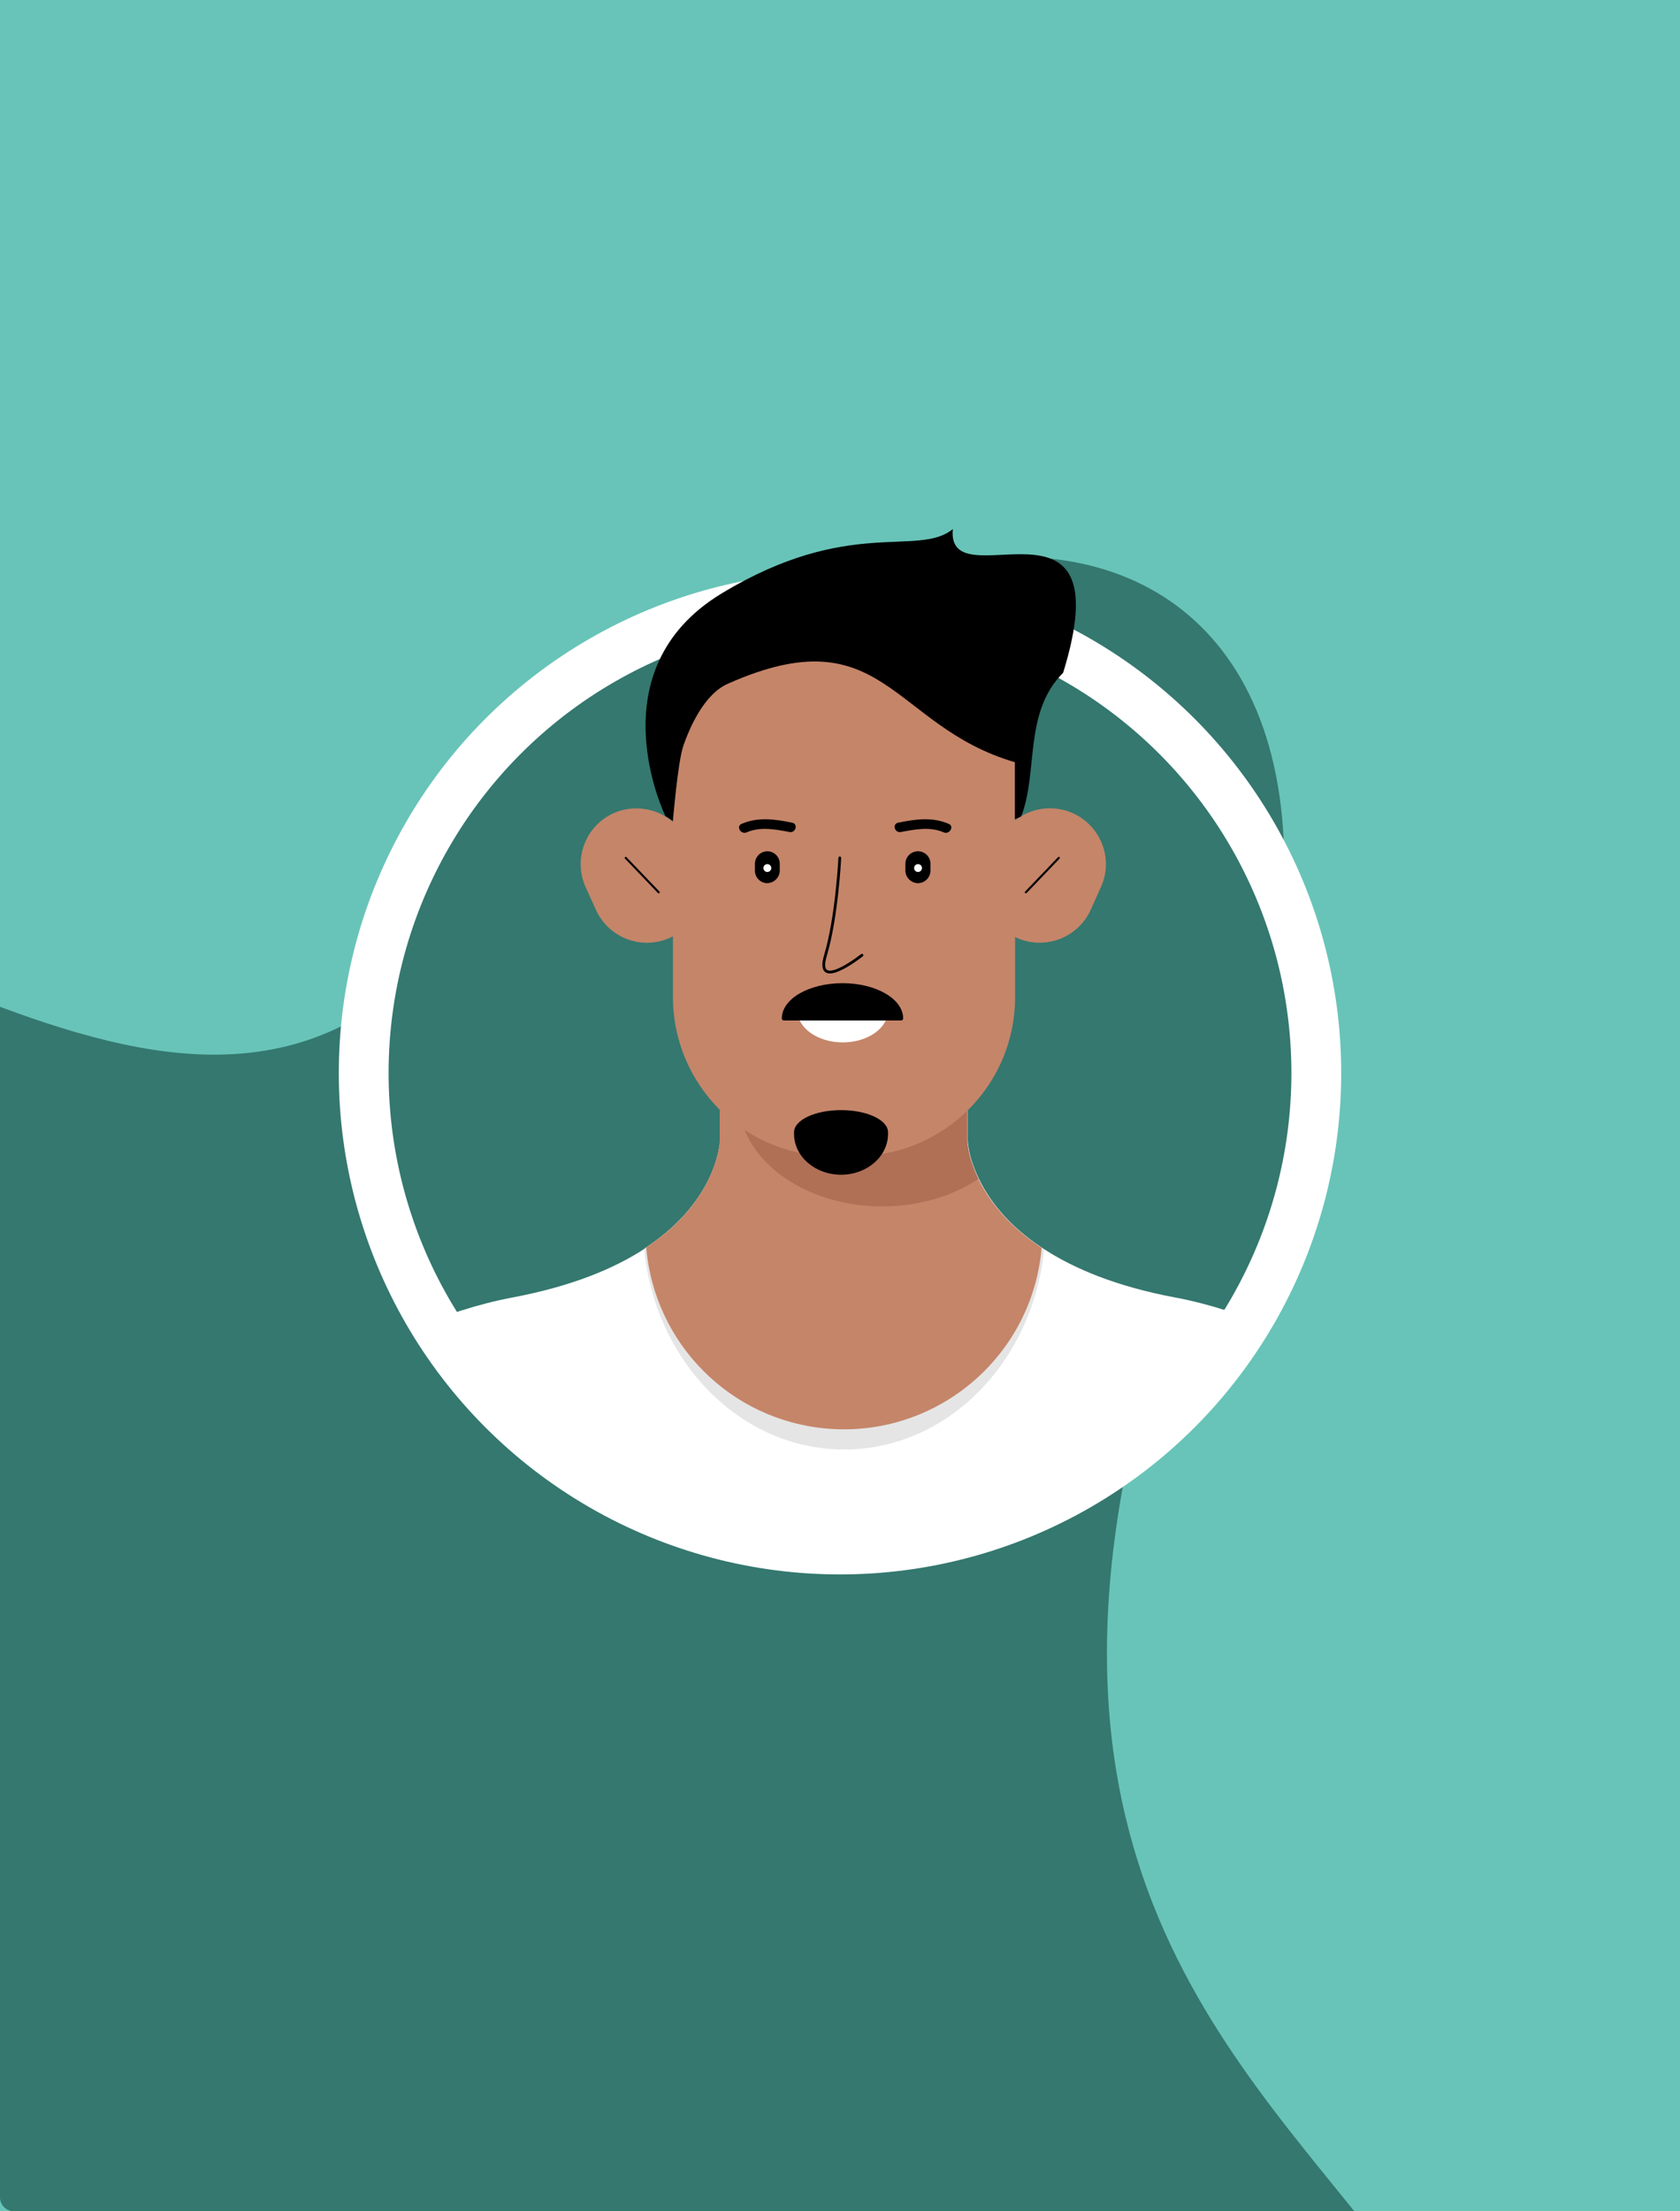 <?xml version="1.0" encoding="utf-8"?>
<!-- Generator: Adobe Illustrator 25.0.1, SVG Export Plug-In . SVG Version: 6.00 Build 0)  -->
<svg version="1.1" id="Layer_1" xmlns="http://www.w3.org/2000/svg" xmlns:xlink="http://www.w3.org/1999/xlink" x="0px" y="0px"
	 viewBox="0 0 811.6 1067.9" style="enable-background:new 0 0 811.6 1067.9;" xml:space="preserve">
<style type="text/css">
	.st0{fill:#68C4B8;}
	.st1{fill:#34786F;}
	.st2{fill:#34786F;stroke:#FFFFFF;stroke-width:24.06;stroke-miterlimit:10;}
	.st3{clip-path:url(#SVGID_2_);}
	.st4{fill:#FFFFFF;}
	.st5{fill:#E5E5E5;}
	.st6{fill:#C58569;}
	.st7{opacity:0.36;fill:#894C37;enable-background:new    ;}
	.st8{fill:none;stroke:#000000;stroke-width:1.009;stroke-linecap:round;stroke-linejoin:round;}
	.st9{fill:none;stroke:#000000;stroke-width:1.345;stroke-linecap:round;stroke-linejoin:round;}
	.st10{fill:#FCFCFC;}
</style>
<rect class="st0" width="811.6" height="1067.9"/>
<g id="blob">
	<path class="st1" d="M654.3,1067.9H6.8c-3.8,0-6.8-3.1-6.8-6.8V486.2c79.2,29.5,160.8,45,224.3-43.8
		c187.8-262.8,484.3-227.4,371.1,109C465.4,852.1,572.7,966.7,654.3,1067.9z"/>
</g>
<g id="profileFace">
	<g>
		<circle class="st2" cx="405.8" cy="518.2" r="230.1"/>
		<g>
			<defs>
				<circle id="SVGID_1_" cx="405.8" cy="470.8" r="268.9"/>
			</defs>
			<clipPath id="SVGID_2_">
				<use xlink:href="#SVGID_1_"  style="overflow:visible;"/>
			</clipPath>
			<g class="st3">
				<g>
					<g id="tshirt">
						<path class="st4" d="M755.4,739.7c-44.6-48.2-122.1-100.8-187.6-113.1c-28.4-5.3-48.8-13.9-63.3-23.3
							c-0.4-0.2-0.8-0.5-1.1-0.7c-16.9-11.1-25.8-23.5-30.5-33.3c-0.9-1.9-1.7-3.7-2.3-5.4c-1.7-4.2-2.7-8.5-3.1-13v-31.4
							c-11.5-9.1-24.9-15.5-39.2-18.6c-1.7-0.4-3.5-0.7-5.3-1c-5-0.8-10-1.2-15.1-1.2c-21.8,0-43,7.4-60,21.1v31
							c0,0-0.7,28.2-35.5,51.5l-1.1,0.8c-14.6,9.5-35.1,18.1-63.8,23.5c-65.5,12.3-143.1,64.9-187.6,113.1L755.4,739.7z"/>
						<path class="st5" d="M504.4,603.3c-5.4,54.4-46.6,96.7-96.6,96.7s-91.4-42.4-96.6-96.9l1.1-0.8c34.9-23.2,35.5-51.5,35.5-51.5
							v-31c17-13.7,38.2-21.1,60-21.1c5.1,0,10.1,0.4,15.1,1.2c1.8,0.3,3.6,0.6,5.3,1c14.3,3.1,27.7,9.5,39.2,18.6v31.3
							c0.3,4.5,1.4,8.9,3.1,13.1c0.6,1.7,1.4,3.5,2.3,5.4c4.8,9.8,13.7,22.1,30.5,33.3C503.6,602.8,504,603.1,504.4,603.3z"/>
					</g>
					<g id="face">
						<path class="st6" d="M503.2,602.6c-4.5,52.7-50.9,91.8-103.7,87.3c-46.6-4-83.4-41-87.3-87.5c34.9-23.2,35.5-51.5,35.5-51.5
							v-31c17-13.7,38.2-21.1,60-21.1c5.1,0,10.1,0.4,15.1,1.2c1.8,0.3,3.6,0.6,5.3,1c14.3,3.1,27.7,9.5,39.2,18.6v31.3
							c0.3,4.5,1.4,8.9,3.1,13.1c0.6,1.7,1.4,3.5,2.3,5.4C477.4,579.1,486.4,591.5,503.2,602.6z"/>
						<path class="st7" d="M472.7,569.3c-12.3,8.2-28.6,13.3-46.4,13.3c-38.5,0-69.6-23.3-69.6-52.1c0-0.5,0-0.9,0.1-1.4
							c0-0.3-0.1-0.5-0.1-0.8c0-15.2,29.3-27.6,66.2-28.3c1.8,0.3,3.6,0.6,5.3,1c14.3,3.1,27.7,9.5,39.2,18.6v31.3
							c0.3,4.5,1.4,8.9,3.1,13.1C471,565.6,471.8,567.4,472.7,569.3z"/>
						<path class="st6" d="M518.3,392.7L518.3,392.7c-9.2-4.1-20-2.8-27.9,3.5v-33c-0.1-42.2-34.3-76.5-76.6-76.6h-12.2
							c-42.2,0.1-76.5,34.3-76.6,76.6v33.6c-8-6.7-19.1-8.3-28.6-4.1l0,0c-13.6,6.2-19.6,22.1-13.5,35.7l5,11
							c6.2,13.6,22.1,19.6,35.7,13.5l0,0c0.5-0.2,1-0.5,1.5-0.7v29.5c0.1,42.2,34.3,76.5,76.5,76.6h12.2
							c42.2-0.1,76.5-34.3,76.6-76.6v-29.2c0.2,0.1,0.5,0.2,0.8,0.4l0,0c13.6,6.1,29.6,0,35.7-13.5l5-11.1
							C538,414.8,531.9,398.9,518.3,392.7z"/>
						<line class="st8" x1="302.3" y1="414.3" x2="318.2" y2="430.9"/>
						<line class="st8" x1="511.5" y1="414.3" x2="495.6" y2="430.9"/>
					</g>
					<g id="nose">
						<path class="st9" d="M405.7,414.3c0,0-1.4,28.7-6.9,47s17.6,0,17.6,0"/>
					</g>
					<g id="smile">
						<path class="st4" d="M385.2,487v0.9c0,8.5,9.8,15.5,21.9,15.5S429,496.5,429,488c0-0.3,0-0.6,0-0.9L385.2,487z"/>
					</g>
					<g id="eyes">
						<path d="M370.7,411.1L370.7,411.1c3.3,0,6,2.7,6,6v3.3c0,3.3-2.7,6-6,6.1l0,0c-3.3,0-6-2.7-6-6l0,0v-3.3
							C364.7,413.9,367.3,411.1,370.7,411.1C370.7,411.1,370.7,411.1,370.7,411.1z"/>
						<path d="M443.5,411.1L443.5,411.1c3.3,0,6,2.7,6,6v3.3c0,3.3-2.6,6-5.9,6.1c0,0,0,0-0.1,0l0,0c-3.3,0-6.1-2.7-6.1-6.1v-3.3
							C437.4,413.8,440.1,411.1,443.5,411.1L443.5,411.1z"/>
						<circle class="st10" cx="370.7" cy="419.2" r="1.9"/>
						<circle class="st10" cx="443.5" cy="419.2" r="1.9"/>
					</g>
					<g id="hair">
						<path d="M493.3,394.3c8.4-21.3,1-50.2,20.3-69.4c29.5-95.7-56.7-33.6-53.3-69.4c-16.9,13.8-50.1-6.2-111.7,31.1
							s-27.1,107.6-27.1,107.6s3.4,1.8,3.5,2.5s2.3-28.6,5.2-36.8s9.8-24.6,21.4-29.7c75.4-33.5,78.9,20.4,138.7,37.9v27.5
							L493.3,394.3z"/>
					</g>
					<g id="eyebrows">
						<path d="M458.4,397.9c-8-3.5-16.2-2.3-24.5-0.6c-3,0.6-1.7,5.1,1.3,4.5c6.8-1.3,14.2-2.7,20.8,0.2
							C458.7,403.1,461.1,399.1,458.4,397.9z"/>
						<path d="M358.2,397.9c8-3.5,16.2-2.3,24.5-0.6c3,0.6,1.7,5.1-1.3,4.5c-6.8-1.3-14.2-2.7-20.8,0.2
							C357.9,403.1,355.5,399.1,358.2,397.9z"/>
					</g>
					<g id="mustache">
						<path d="M435.3,492.8c0.6,0,1-0.4,1-1l0,0c0-9.4-13.1-17-29.3-17s-29.3,7.6-29.3,17l0,0c0,0.6,0.4,1,1,1H435.3z"/>
					</g>
					<g id="beard">
						<path d="M429,546.8c0-5.9-10.1-10.7-22.7-10.7s-22.7,4.8-22.7,10.7v0.8c0,10.9,10.2,19.7,22.7,19.7s22.7-8.8,22.7-19.7V546.8
							L429,546.8z"/>
					</g>
				</g>
			</g>
		</g>
	</g>
</g>
</svg>
